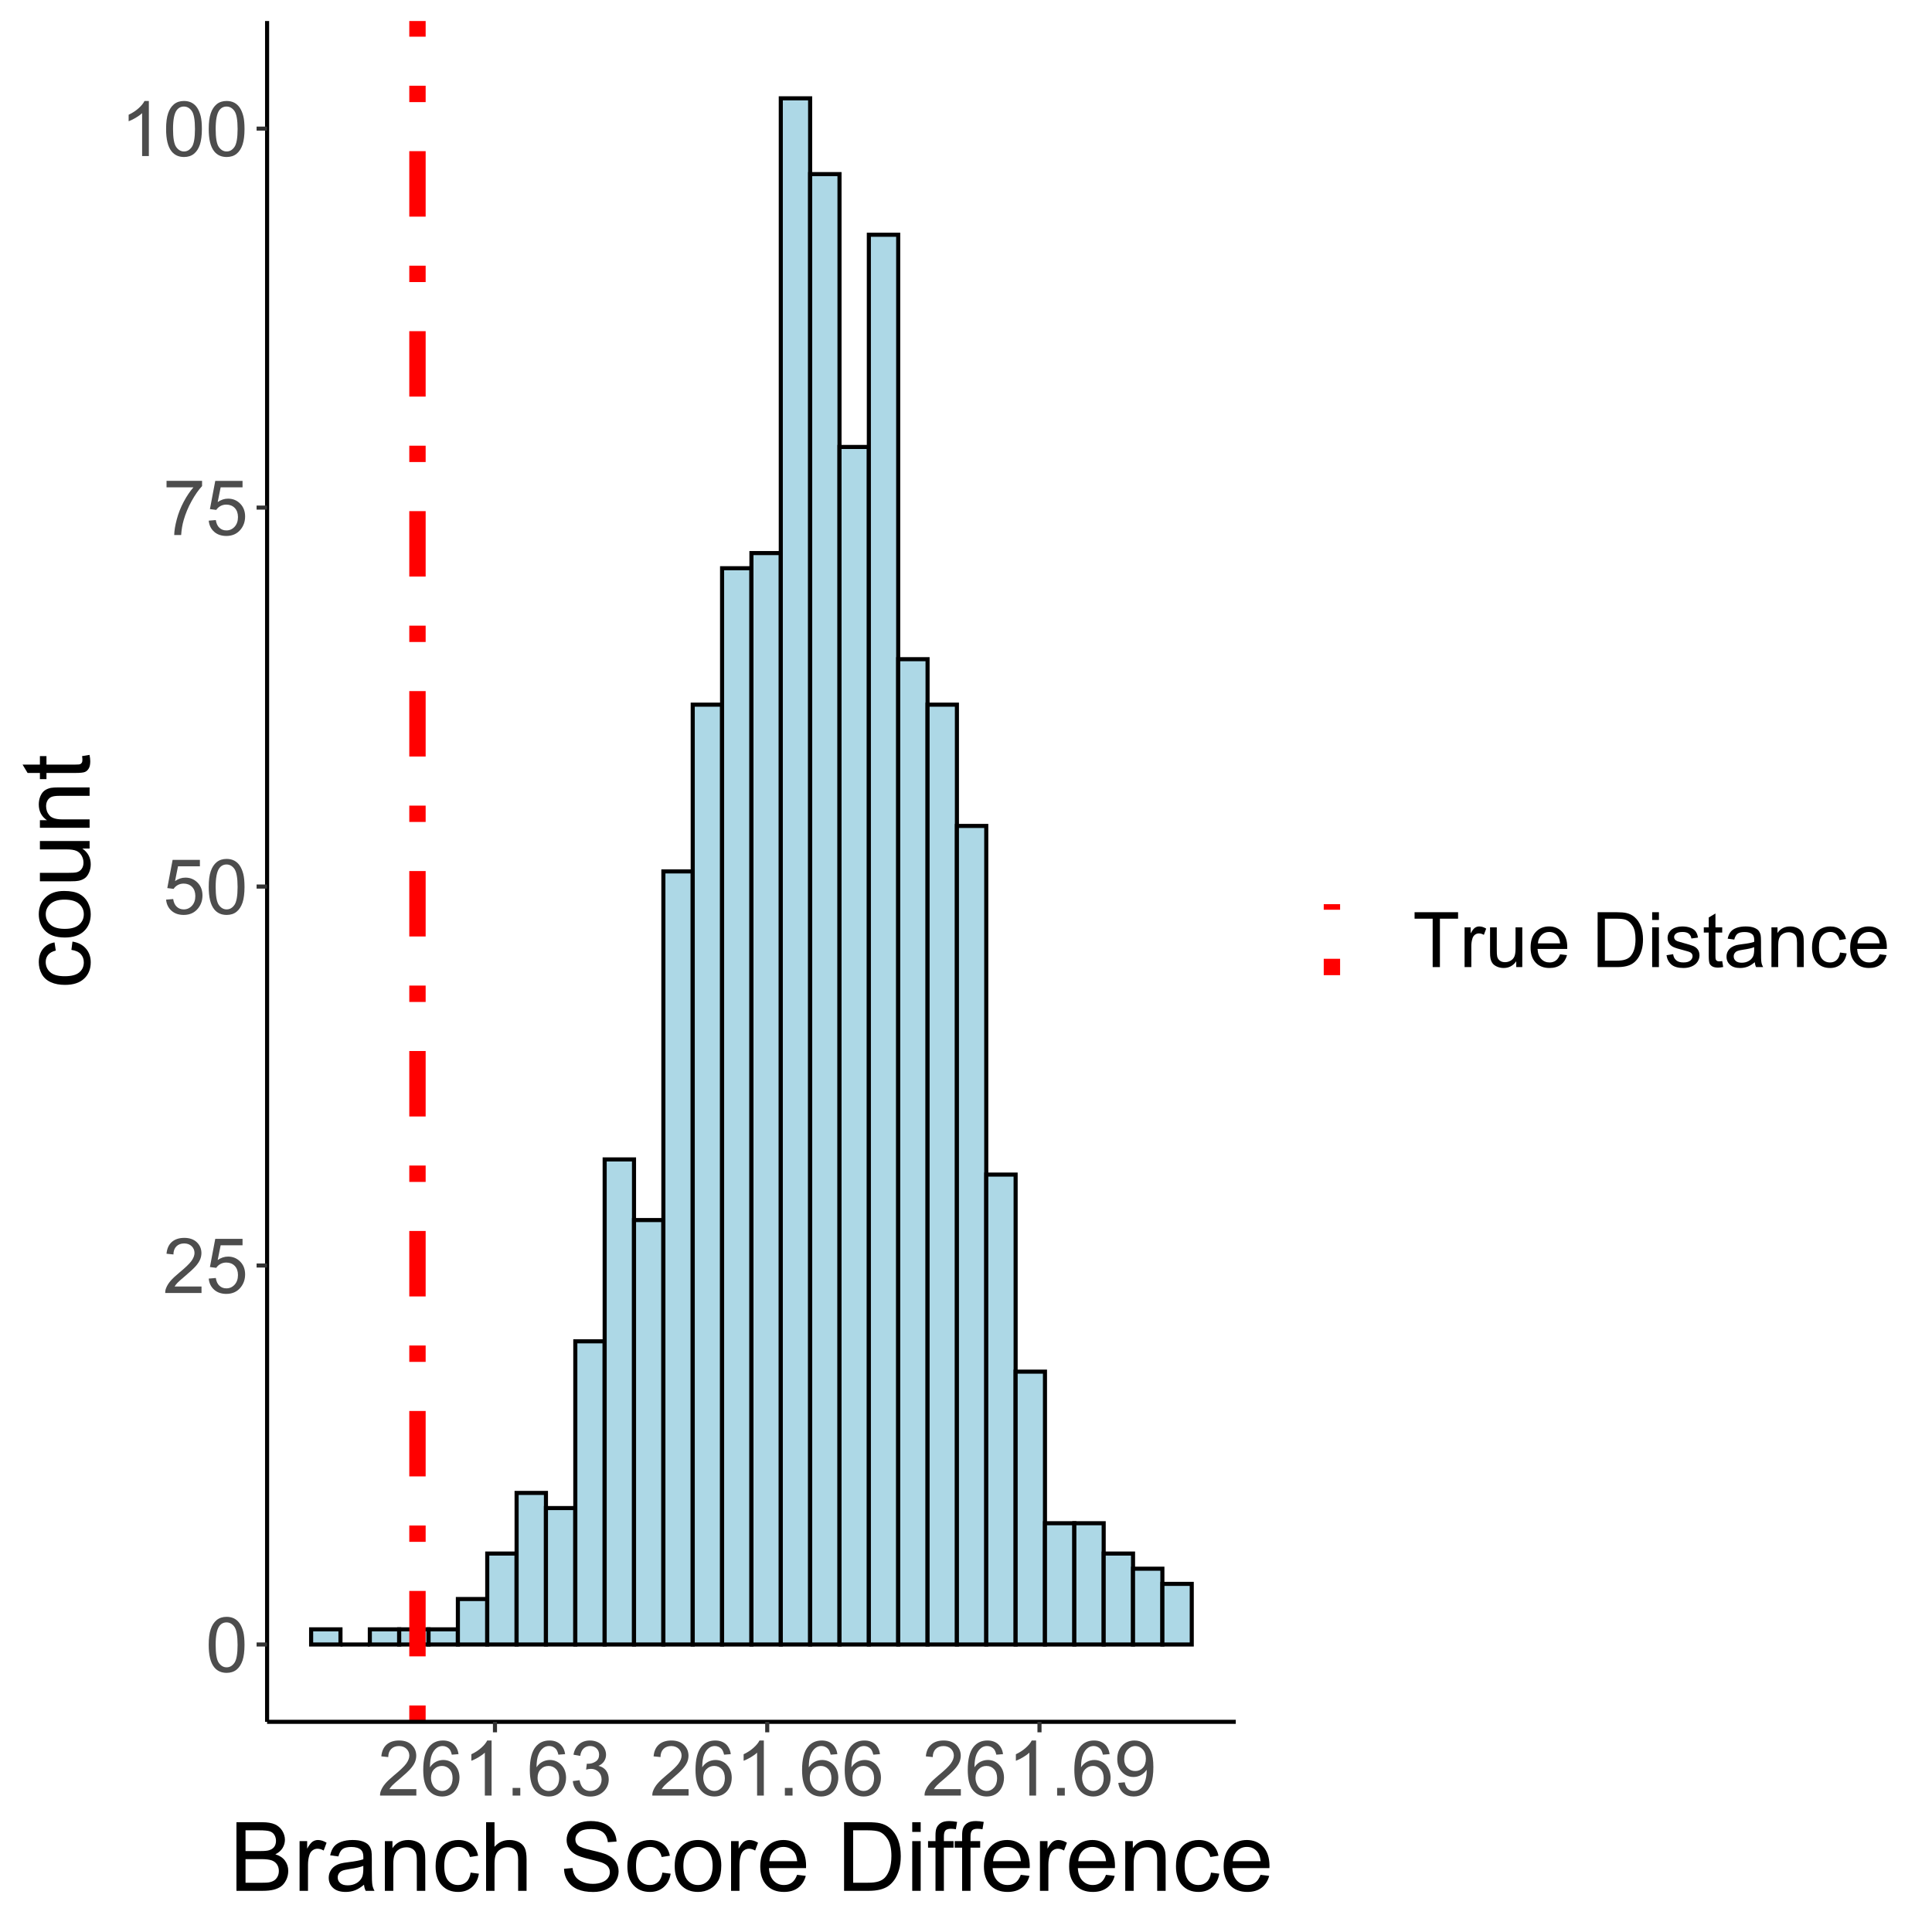 <?xml version="1.0" encoding="UTF-8"?>
<svg xmlns="http://www.w3.org/2000/svg" xmlns:xlink="http://www.w3.org/1999/xlink" width="504pt" height="504pt" viewBox="0 0 504 504" version="1.1">
<defs>
<g>
<symbol overflow="visible" id="glyph0-0">
<path style="stroke:none;" d="M 2.5 0 L 2.5 -12.5 L 12.5 -12.5 L 12.5 0 Z M 2.812 -0.312 L 12.188 -0.312 L 12.188 -12.188 L 2.812 -12.188 Z M 2.812 -0.312 "/>
</symbol>
<symbol overflow="visible" id="glyph0-1">
<path style="stroke:none;" d="M 0.828 -7.062 C 0.824 -8.75 1 -10.113 1.352 -11.148 C 1.699 -12.176 2.219 -12.973 2.906 -13.535 C 3.594 -14.094 4.457 -14.371 5.5 -14.375 C 6.262 -14.371 6.934 -14.219 7.52 -13.91 C 8.098 -13.598 8.578 -13.148 8.957 -12.57 C 9.332 -11.984 9.629 -11.277 9.844 -10.441 C 10.055 -9.605 10.16 -8.477 10.164 -7.062 C 10.16 -5.375 9.988 -4.02 9.648 -2.992 C 9.301 -1.957 8.785 -1.16 8.102 -0.602 C 7.41 -0.039 6.543 0.238 5.5 0.242 C 4.117 0.238 3.031 -0.254 2.246 -1.242 C 1.297 -2.43 0.824 -4.367 0.828 -7.062 Z M 2.637 -7.062 C 2.637 -4.707 2.91 -3.145 3.461 -2.367 C 4.012 -1.59 4.691 -1.199 5.5 -1.203 C 6.305 -1.199 6.984 -1.59 7.535 -2.375 C 8.082 -3.152 8.355 -4.715 8.359 -7.062 C 8.355 -9.414 8.082 -10.98 7.535 -11.758 C 6.984 -12.531 6.297 -12.918 5.477 -12.922 C 4.668 -12.918 4.023 -12.578 3.547 -11.895 C 2.938 -11.02 2.637 -9.406 2.637 -7.062 Z M 2.637 -7.062 "/>
</symbol>
<symbol overflow="visible" id="glyph0-2">
<path style="stroke:none;" d="M 10.07 -1.688 L 10.07 0 L 0.605 0 C 0.59 -0.422 0.66 -0.828 0.812 -1.219 C 1.051 -1.863 1.438 -2.496 1.969 -3.125 C 2.5 -3.746 3.266 -4.469 4.266 -5.293 C 5.82 -6.566 6.871 -7.578 7.422 -8.324 C 7.965 -9.07 8.238 -9.773 8.242 -10.438 C 8.238 -11.133 7.988 -11.723 7.496 -12.203 C 6.996 -12.68 6.348 -12.918 5.547 -12.922 C 4.699 -12.918 4.023 -12.664 3.516 -12.16 C 3.008 -11.648 2.75 -10.945 2.742 -10.047 L 0.938 -10.234 C 1.062 -11.582 1.527 -12.609 2.336 -13.316 C 3.141 -14.02 4.223 -14.371 5.586 -14.375 C 6.957 -14.371 8.047 -13.992 8.848 -13.23 C 9.645 -12.469 10.043 -11.523 10.047 -10.398 C 10.043 -9.824 9.926 -9.262 9.695 -8.711 C 9.457 -8.156 9.066 -7.574 8.527 -6.965 C 7.98 -6.352 7.078 -5.512 5.82 -4.445 C 4.762 -3.559 4.086 -2.957 3.789 -2.641 C 3.488 -2.324 3.242 -2.008 3.047 -1.688 Z M 10.07 -1.688 "/>
</symbol>
<symbol overflow="visible" id="glyph0-3">
<path style="stroke:none;" d="M 0.828 -3.75 L 2.676 -3.906 C 2.812 -3.004 3.129 -2.328 3.629 -1.879 C 4.121 -1.426 4.723 -1.199 5.43 -1.203 C 6.273 -1.199 6.988 -1.52 7.578 -2.16 C 8.16 -2.797 8.453 -3.641 8.457 -4.695 C 8.453 -5.695 8.172 -6.488 7.609 -7.07 C 7.043 -7.645 6.305 -7.934 5.398 -7.938 C 4.828 -7.934 4.32 -7.805 3.867 -7.551 C 3.41 -7.293 3.051 -6.961 2.793 -6.555 L 1.141 -6.766 L 2.531 -14.121 L 9.648 -14.121 L 9.648 -12.441 L 3.938 -12.441 L 3.164 -8.594 C 4.023 -9.191 4.922 -9.492 5.867 -9.492 C 7.113 -9.492 8.168 -9.059 9.031 -8.191 C 9.887 -7.324 10.316 -6.211 10.32 -4.852 C 10.316 -3.555 9.941 -2.434 9.188 -1.492 C 8.27 -0.336 7.016 0.238 5.43 0.242 C 4.125 0.238 3.062 -0.121 2.242 -0.852 C 1.418 -1.578 0.945 -2.547 0.828 -3.75 Z M 0.828 -3.75 "/>
</symbol>
<symbol overflow="visible" id="glyph0-4">
<path style="stroke:none;" d="M 0.945 -12.441 L 0.945 -14.133 L 10.215 -14.133 L 10.215 -12.766 C 9.301 -11.793 8.398 -10.504 7.504 -8.895 C 6.609 -7.285 5.918 -5.633 5.43 -3.938 C 5.074 -2.738 4.852 -1.426 4.758 0 L 2.949 0 C 2.965 -1.125 3.188 -2.484 3.613 -4.082 C 4.035 -5.676 4.641 -7.215 5.434 -8.695 C 6.223 -10.176 7.066 -11.422 7.961 -12.441 Z M 0.945 -12.441 "/>
</symbol>
<symbol overflow="visible" id="glyph0-5">
<path style="stroke:none;" d="M 7.453 0 L 5.695 0 L 5.695 -11.203 C 5.27 -10.797 4.711 -10.391 4.027 -9.988 C 3.34 -9.582 2.727 -9.281 2.18 -9.082 L 2.18 -10.781 C 3.16 -11.242 4.016 -11.801 4.754 -12.461 C 5.488 -13.113 6.012 -13.75 6.32 -14.375 L 7.453 -14.375 Z M 7.453 0 "/>
</symbol>
<symbol overflow="visible" id="glyph0-6">
<path style="stroke:none;" d="M 9.953 -10.812 L 8.203 -10.672 C 8.047 -11.359 7.824 -11.863 7.539 -12.18 C 7.062 -12.676 6.477 -12.926 5.781 -12.93 C 5.219 -12.926 4.727 -12.77 4.305 -12.461 C 3.75 -12.055 3.312 -11.465 2.996 -10.691 C 2.676 -9.914 2.512 -8.812 2.5 -7.383 C 2.918 -8.027 3.434 -8.504 4.051 -8.82 C 4.66 -9.129 5.305 -9.285 5.977 -9.289 C 7.148 -9.285 8.145 -8.855 8.969 -7.992 C 9.789 -7.129 10.199 -6.012 10.203 -4.648 C 10.199 -3.746 10.008 -2.91 9.621 -2.141 C 9.234 -1.367 8.703 -0.777 8.027 -0.371 C 7.348 0.039 6.578 0.238 5.723 0.242 C 4.254 0.238 3.059 -0.297 2.137 -1.371 C 1.211 -2.449 0.75 -4.223 0.75 -6.699 C 0.75 -9.465 1.262 -11.477 2.285 -12.734 C 3.176 -13.824 4.375 -14.371 5.891 -14.375 C 7.012 -14.371 7.934 -14.055 8.656 -13.426 C 9.371 -12.793 9.805 -11.922 9.953 -10.812 Z M 2.773 -4.641 C 2.77 -4.031 2.898 -3.449 3.16 -2.898 C 3.414 -2.344 3.773 -1.922 4.238 -1.637 C 4.695 -1.344 5.184 -1.199 5.695 -1.203 C 6.434 -1.199 7.07 -1.5 7.605 -2.102 C 8.137 -2.699 8.402 -3.512 8.406 -4.539 C 8.402 -5.527 8.141 -6.309 7.617 -6.879 C 7.09 -7.449 6.426 -7.734 5.625 -7.734 C 4.828 -7.734 4.152 -7.449 3.602 -6.879 C 3.047 -6.309 2.77 -5.562 2.773 -4.641 Z M 2.773 -4.641 "/>
</symbol>
<symbol overflow="visible" id="glyph0-7">
<path style="stroke:none;" d="M 1.816 0 L 1.816 -2 L 3.82 -2 L 3.82 0 Z M 1.816 0 "/>
</symbol>
<symbol overflow="visible" id="glyph0-8">
<path style="stroke:none;" d="M 0.84 -3.781 L 2.598 -4.016 C 2.793 -3.016 3.137 -2.297 3.625 -1.859 C 4.109 -1.418 4.699 -1.199 5.398 -1.203 C 6.223 -1.199 6.922 -1.488 7.496 -2.062 C 8.062 -2.633 8.348 -3.34 8.352 -4.188 C 8.348 -4.992 8.086 -5.656 7.559 -6.184 C 7.027 -6.707 6.355 -6.973 5.547 -6.973 C 5.211 -6.973 4.797 -6.906 4.305 -6.777 L 4.5 -8.32 C 4.617 -8.305 4.711 -8.297 4.785 -8.301 C 5.531 -8.297 6.203 -8.492 6.805 -8.887 C 7.398 -9.273 7.699 -9.875 7.703 -10.695 C 7.699 -11.336 7.48 -11.871 7.051 -12.293 C 6.613 -12.715 6.051 -12.926 5.359 -12.93 C 4.676 -12.926 4.105 -12.711 3.652 -12.285 C 3.191 -11.852 2.898 -11.207 2.773 -10.352 L 1.016 -10.664 C 1.227 -11.84 1.715 -12.75 2.48 -13.402 C 3.238 -14.047 4.188 -14.371 5.32 -14.375 C 6.102 -14.371 6.82 -14.203 7.48 -13.871 C 8.137 -13.531 8.641 -13.074 8.988 -12.5 C 9.336 -11.918 9.508 -11.305 9.512 -10.656 C 9.508 -10.035 9.344 -9.473 9.012 -8.965 C 8.68 -8.457 8.188 -8.051 7.539 -7.754 C 8.383 -7.555 9.039 -7.152 9.512 -6.539 C 9.977 -5.922 10.211 -5.148 10.215 -4.227 C 10.211 -2.973 9.758 -1.914 8.848 -1.047 C 7.934 -0.18 6.781 0.25 5.391 0.254 C 4.133 0.25 3.09 -0.121 2.262 -0.867 C 1.43 -1.617 0.953 -2.586 0.84 -3.781 Z M 0.84 -3.781 "/>
</symbol>
<symbol overflow="visible" id="glyph0-9">
<path style="stroke:none;" d="M 1.094 -3.312 L 2.781 -3.469 C 2.926 -2.672 3.199 -2.094 3.605 -1.738 C 4.004 -1.379 4.523 -1.199 5.156 -1.203 C 5.695 -1.199 6.168 -1.324 6.578 -1.574 C 6.98 -1.82 7.312 -2.148 7.578 -2.562 C 7.836 -2.973 8.055 -3.531 8.23 -4.238 C 8.406 -4.938 8.496 -5.656 8.496 -6.387 C 8.496 -6.465 8.492 -6.582 8.484 -6.738 C 8.133 -6.176 7.652 -5.719 7.047 -5.375 C 6.434 -5.023 5.773 -4.852 5.07 -4.852 C 3.879 -4.852 2.875 -5.281 2.059 -6.141 C 1.234 -7 0.824 -8.133 0.828 -9.539 C 0.824 -10.992 1.254 -12.16 2.113 -13.047 C 2.969 -13.93 4.043 -14.371 5.332 -14.375 C 6.262 -14.371 7.109 -14.121 7.883 -13.621 C 8.652 -13.117 9.238 -12.402 9.641 -11.477 C 10.039 -10.547 10.242 -9.207 10.242 -7.453 C 10.242 -5.621 10.043 -4.16 9.648 -3.078 C 9.25 -1.992 8.66 -1.168 7.875 -0.605 C 7.09 -0.039 6.168 0.238 5.117 0.242 C 3.992 0.238 3.078 -0.066 2.371 -0.688 C 1.66 -1.305 1.234 -2.18 1.094 -3.312 Z M 8.289 -9.629 C 8.285 -10.633 8.016 -11.434 7.484 -12.031 C 6.945 -12.621 6.301 -12.918 5.547 -12.922 C 4.762 -12.918 4.082 -12.602 3.504 -11.965 C 2.926 -11.324 2.637 -10.496 2.637 -9.484 C 2.637 -8.57 2.91 -7.828 3.461 -7.262 C 4.012 -6.688 4.691 -6.402 5.5 -6.406 C 6.309 -6.402 6.977 -6.688 7.504 -7.262 C 8.023 -7.828 8.285 -8.617 8.289 -9.629 Z M 8.289 -9.629 "/>
</symbol>
<symbol overflow="visible" id="glyph0-10">
<path style="stroke:none;" d="M 5.188 0 L 5.188 -12.625 L 0.469 -12.625 L 0.469 -14.316 L 11.816 -14.316 L 11.816 -12.625 L 7.078 -12.625 L 7.078 0 Z M 5.188 0 "/>
</symbol>
<symbol overflow="visible" id="glyph0-11">
<path style="stroke:none;" d="M 1.297 0 L 1.297 -10.371 L 2.883 -10.371 L 2.883 -8.797 C 3.281 -9.531 3.652 -10.02 3.996 -10.254 C 4.34 -10.488 4.715 -10.605 5.125 -10.605 C 5.715 -10.605 6.316 -10.414 6.934 -10.039 L 6.328 -8.406 C 5.898 -8.66 5.469 -8.789 5.039 -8.789 C 4.652 -8.789 4.305 -8.672 4.004 -8.441 C 3.695 -8.207 3.48 -7.887 3.352 -7.48 C 3.152 -6.852 3.051 -6.168 3.055 -5.43 L 3.055 0 Z M 1.297 0 "/>
</symbol>
<symbol overflow="visible" id="glyph0-12">
<path style="stroke:none;" d="M 8.117 0 L 8.117 -1.523 C 7.305 -0.352 6.207 0.234 4.824 0.234 C 4.207 0.234 3.637 0.117 3.109 -0.117 C 2.574 -0.352 2.18 -0.645 1.926 -1 C 1.668 -1.352 1.488 -1.785 1.387 -2.305 C 1.312 -2.645 1.277 -3.191 1.281 -3.945 L 1.281 -10.371 L 3.039 -10.371 L 3.039 -4.617 C 3.035 -3.699 3.07 -3.082 3.145 -2.766 C 3.254 -2.301 3.488 -1.938 3.848 -1.676 C 4.203 -1.41 4.645 -1.277 5.176 -1.281 C 5.699 -1.277 6.195 -1.41 6.66 -1.684 C 7.117 -1.949 7.445 -2.316 7.641 -2.785 C 7.832 -3.246 7.926 -3.922 7.93 -4.812 L 7.93 -10.371 L 9.688 -10.371 L 9.688 0 Z M 8.117 0 "/>
</symbol>
<symbol overflow="visible" id="glyph0-13">
<path style="stroke:none;" d="M 8.418 -3.34 L 10.234 -3.117 C 9.945 -2.055 9.414 -1.23 8.641 -0.645 C 7.863 -0.059 6.875 0.234 5.672 0.234 C 4.156 0.234 2.953 -0.23 2.066 -1.168 C 1.176 -2.098 0.73 -3.41 0.734 -5.098 C 0.73 -6.84 1.18 -8.191 2.082 -9.16 C 2.977 -10.121 4.145 -10.605 5.578 -10.605 C 6.961 -10.605 8.09 -10.133 8.973 -9.188 C 9.848 -8.242 10.289 -6.914 10.293 -5.203 C 10.289 -5.098 10.285 -4.941 10.281 -4.734 L 2.547 -4.734 C 2.613 -3.594 2.938 -2.719 3.516 -2.117 C 4.094 -1.508 4.816 -1.207 5.684 -1.211 C 6.324 -1.207 6.871 -1.375 7.332 -1.719 C 7.785 -2.055 8.148 -2.598 8.418 -3.34 Z M 2.648 -6.18 L 8.438 -6.18 C 8.359 -7.051 8.137 -7.707 7.773 -8.145 C 7.211 -8.82 6.484 -9.156 5.594 -9.16 C 4.785 -9.156 4.105 -8.887 3.559 -8.348 C 3.004 -7.805 2.703 -7.082 2.648 -6.18 Z M 2.648 -6.18 "/>
</symbol>
<symbol overflow="visible" id="glyph0-14">
<path style="stroke:none;" d=""/>
</symbol>
<symbol overflow="visible" id="glyph0-15">
<path style="stroke:none;" d="M 1.543 0 L 1.543 -14.316 L 6.477 -14.316 C 7.586 -14.312 8.438 -14.246 9.023 -14.109 C 9.844 -13.922 10.543 -13.578 11.125 -13.086 C 11.879 -12.445 12.441 -11.629 12.816 -10.637 C 13.188 -9.641 13.375 -8.508 13.379 -7.234 C 13.375 -6.145 13.25 -5.18 12.996 -4.344 C 12.742 -3.5 12.414 -2.809 12.02 -2.262 C 11.621 -1.711 11.188 -1.277 10.715 -0.961 C 10.242 -0.645 9.672 -0.402 9.008 -0.242 C 8.336 -0.078 7.57 0 6.711 0 Z M 3.438 -1.688 L 6.492 -1.688 C 7.438 -1.688 8.176 -1.773 8.715 -1.953 C 9.25 -2.125 9.68 -2.375 10 -2.695 C 10.445 -3.141 10.793 -3.742 11.047 -4.504 C 11.297 -5.262 11.426 -6.184 11.426 -7.266 C 11.426 -8.762 11.18 -9.91 10.688 -10.715 C 10.195 -11.516 9.598 -12.055 8.898 -12.336 C 8.387 -12.523 7.57 -12.621 6.445 -12.625 L 3.438 -12.625 Z M 3.438 -1.688 "/>
</symbol>
<symbol overflow="visible" id="glyph0-16">
<path style="stroke:none;" d="M 1.328 -12.297 L 1.328 -14.316 L 3.086 -14.316 L 3.086 -12.297 Z M 1.328 0 L 1.328 -10.371 L 3.086 -10.371 L 3.086 0 Z M 1.328 0 "/>
</symbol>
<symbol overflow="visible" id="glyph0-17">
<path style="stroke:none;" d="M 0.617 -3.094 L 2.352 -3.367 C 2.445 -2.668 2.719 -2.133 3.168 -1.766 C 3.609 -1.391 4.234 -1.207 5.039 -1.211 C 5.844 -1.207 6.441 -1.371 6.836 -1.703 C 7.223 -2.027 7.418 -2.414 7.422 -2.859 C 7.418 -3.258 7.246 -3.57 6.906 -3.797 C 6.66 -3.953 6.062 -4.152 5.109 -4.395 C 3.816 -4.719 2.922 -5 2.426 -5.238 C 1.926 -5.473 1.547 -5.801 1.293 -6.223 C 1.031 -6.645 0.902 -7.109 0.906 -7.617 C 0.902 -8.078 1.008 -8.504 1.223 -8.902 C 1.434 -9.293 1.723 -9.621 2.09 -9.883 C 2.359 -10.082 2.73 -10.254 3.207 -10.395 C 3.676 -10.535 4.184 -10.605 4.727 -10.605 C 5.535 -10.605 6.25 -10.488 6.867 -10.254 C 7.484 -10.02 7.938 -9.699 8.23 -9.301 C 8.523 -8.898 8.727 -8.363 8.836 -7.695 L 7.117 -7.461 C 7.035 -7.992 6.809 -8.41 6.438 -8.711 C 6.062 -9.008 5.535 -9.156 4.852 -9.16 C 4.043 -9.156 3.465 -9.023 3.125 -8.758 C 2.777 -8.488 2.605 -8.176 2.609 -7.82 C 2.605 -7.59 2.676 -7.387 2.82 -7.207 C 2.961 -7.016 3.188 -6.859 3.496 -6.738 C 3.668 -6.672 4.184 -6.52 5.047 -6.289 C 6.289 -5.953 7.16 -5.684 7.652 -5.473 C 8.145 -5.262 8.527 -4.953 8.809 -4.551 C 9.082 -4.145 9.223 -3.645 9.227 -3.047 C 9.223 -2.461 9.051 -1.906 8.715 -1.391 C 8.371 -0.871 7.879 -0.473 7.234 -0.191 C 6.59 0.094 5.859 0.234 5.047 0.234 C 3.695 0.234 2.668 -0.043 1.965 -0.605 C 1.254 -1.16 0.805 -1.992 0.617 -3.094 Z M 0.617 -3.094 "/>
</symbol>
<symbol overflow="visible" id="glyph0-18">
<path style="stroke:none;" d="M 5.156 -1.57 L 5.41 -0.02 C 4.91 0.086 4.469 0.133 4.082 0.137 C 3.441 0.133 2.945 0.035 2.598 -0.164 C 2.242 -0.367 1.996 -0.633 1.855 -0.961 C 1.711 -1.289 1.641 -1.98 1.641 -3.039 L 1.641 -9.004 L 0.352 -9.004 L 0.352 -10.371 L 1.641 -10.371 L 1.641 -12.938 L 3.391 -13.992 L 3.391 -10.371 L 5.156 -10.371 L 5.156 -9.004 L 3.391 -9.004 L 3.391 -2.938 C 3.387 -2.434 3.418 -2.113 3.48 -1.973 C 3.543 -1.828 3.641 -1.715 3.781 -1.629 C 3.918 -1.543 4.121 -1.5 4.383 -1.504 C 4.578 -1.5 4.836 -1.523 5.156 -1.57 Z M 5.156 -1.57 "/>
</symbol>
<symbol overflow="visible" id="glyph0-19">
<path style="stroke:none;" d="M 8.086 -1.281 C 7.434 -0.723 6.805 -0.332 6.207 -0.105 C 5.602 0.121 4.957 0.234 4.266 0.234 C 3.125 0.234 2.25 -0.043 1.641 -0.602 C 1.027 -1.156 0.719 -1.867 0.723 -2.734 C 0.719 -3.238 0.836 -3.703 1.066 -4.125 C 1.297 -4.547 1.598 -4.883 1.977 -5.137 C 2.348 -5.387 2.77 -5.578 3.242 -5.711 C 3.582 -5.801 4.105 -5.891 4.805 -5.977 C 6.223 -6.145 7.266 -6.344 7.938 -6.582 C 7.941 -6.82 7.945 -6.973 7.949 -7.039 C 7.945 -7.754 7.781 -8.262 7.453 -8.555 C 7 -8.949 6.332 -9.145 5.449 -9.148 C 4.621 -9.145 4.008 -9 3.617 -8.715 C 3.219 -8.422 2.93 -7.91 2.742 -7.18 L 1.023 -7.414 C 1.176 -8.145 1.434 -8.738 1.797 -9.195 C 2.152 -9.645 2.672 -9.992 3.352 -10.238 C 4.027 -10.48 4.809 -10.605 5.703 -10.605 C 6.586 -10.605 7.305 -10.5 7.859 -10.293 C 8.41 -10.082 8.82 -9.82 9.082 -9.504 C 9.34 -9.188 9.52 -8.789 9.629 -8.312 C 9.684 -8.008 9.715 -7.465 9.719 -6.688 L 9.719 -4.344 C 9.715 -2.707 9.75 -1.676 9.828 -1.242 C 9.898 -0.809 10.047 -0.395 10.273 0 L 8.438 0 C 8.254 -0.363 8.137 -0.789 8.086 -1.281 Z M 7.938 -5.203 C 7.301 -4.941 6.344 -4.719 5.07 -4.539 C 4.344 -4.434 3.832 -4.316 3.535 -4.188 C 3.23 -4.055 3 -3.863 2.84 -3.617 C 2.676 -3.363 2.594 -3.086 2.598 -2.781 C 2.594 -2.309 2.773 -1.918 3.129 -1.609 C 3.484 -1.293 4.004 -1.137 4.688 -1.141 C 5.363 -1.137 5.965 -1.285 6.492 -1.586 C 7.02 -1.879 7.406 -2.285 7.656 -2.805 C 7.84 -3.199 7.934 -3.785 7.938 -4.562 Z M 7.938 -5.203 "/>
</symbol>
<symbol overflow="visible" id="glyph0-20">
<path style="stroke:none;" d="M 1.32 0 L 1.32 -10.371 L 2.898 -10.371 L 2.898 -8.898 C 3.66 -10.035 4.762 -10.605 6.203 -10.605 C 6.824 -10.605 7.398 -10.492 7.926 -10.266 C 8.445 -10.039 8.836 -9.742 9.102 -9.383 C 9.359 -9.016 9.543 -8.586 9.648 -8.086 C 9.711 -7.758 9.742 -7.188 9.746 -6.375 L 9.746 0 L 7.988 0 L 7.988 -6.309 C 7.984 -7.023 7.918 -7.559 7.781 -7.914 C 7.645 -8.266 7.402 -8.547 7.055 -8.762 C 6.703 -8.973 6.293 -9.082 5.828 -9.082 C 5.078 -9.082 4.434 -8.844 3.891 -8.367 C 3.348 -7.891 3.074 -6.988 3.078 -5.664 L 3.078 0 Z M 1.32 0 "/>
</symbol>
<symbol overflow="visible" id="glyph0-21">
<path style="stroke:none;" d="M 8.086 -3.797 L 9.812 -3.574 C 9.621 -2.383 9.137 -1.449 8.363 -0.777 C 7.582 -0.102 6.629 0.234 5.5 0.234 C 4.074 0.234 2.934 -0.227 2.074 -1.156 C 1.211 -2.078 0.777 -3.41 0.781 -5.148 C 0.777 -6.266 0.965 -7.246 1.336 -8.086 C 1.707 -8.922 2.27 -9.551 3.031 -9.973 C 3.789 -10.395 4.617 -10.605 5.508 -10.605 C 6.633 -10.605 7.551 -10.32 8.27 -9.75 C 8.98 -9.18 9.441 -8.371 9.648 -7.324 L 7.938 -7.062 C 7.773 -7.754 7.484 -8.277 7.074 -8.633 C 6.656 -8.98 6.16 -9.156 5.578 -9.16 C 4.691 -9.156 3.969 -8.84 3.418 -8.207 C 2.859 -7.57 2.582 -6.566 2.586 -5.195 C 2.582 -3.801 2.852 -2.789 3.387 -2.156 C 3.918 -1.523 4.613 -1.207 5.477 -1.211 C 6.168 -1.207 6.746 -1.418 7.207 -1.844 C 7.668 -2.266 7.961 -2.918 8.086 -3.797 Z M 8.086 -3.797 "/>
</symbol>
<symbol overflow="visible" id="glyph1-0">
<path style="stroke:none;" d="M 3.125 0 L 3.125 -15.625 L 15.625 -15.625 L 15.625 0 Z M 3.516 -0.391 L 15.234 -0.391 L 15.234 -15.234 L 3.516 -15.234 Z M 3.516 -0.391 "/>
</symbol>
<symbol overflow="visible" id="glyph1-1">
<path style="stroke:none;" d="M 1.832 0 L 1.832 -17.895 L 8.547 -17.895 C 9.91 -17.895 11.004 -17.711 11.832 -17.352 C 12.656 -16.984 13.305 -16.43 13.773 -15.68 C 14.238 -14.926 14.473 -14.137 14.477 -13.316 C 14.473 -12.551 14.266 -11.832 13.855 -11.156 C 13.438 -10.48 12.812 -9.934 11.977 -9.523 C 13.055 -9.203 13.883 -8.664 14.469 -7.898 C 15.047 -7.133 15.34 -6.227 15.344 -5.188 C 15.34 -4.344 15.164 -3.566 14.812 -2.848 C 14.457 -2.129 14.02 -1.574 13.5 -1.184 C 12.977 -0.793 12.32 -0.496 11.539 -0.297 C 10.75 -0.098 9.789 0 8.656 0 Z M 4.199 -10.375 L 8.07 -10.375 C 9.117 -10.371 9.871 -10.441 10.328 -10.582 C 10.926 -10.762 11.379 -11.059 11.688 -11.473 C 11.988 -11.887 12.141 -12.406 12.145 -13.039 C 12.141 -13.629 12 -14.152 11.719 -14.605 C 11.434 -15.055 11.023 -15.363 10.496 -15.531 C 9.965 -15.699 9.059 -15.785 7.777 -15.785 L 4.199 -15.785 Z M 4.199 -2.113 L 8.656 -2.113 C 9.414 -2.109 9.953 -2.137 10.266 -2.195 C 10.812 -2.293 11.266 -2.457 11.633 -2.684 C 11.996 -2.91 12.297 -3.242 12.535 -3.68 C 12.77 -4.113 12.891 -4.613 12.891 -5.188 C 12.891 -5.852 12.719 -6.434 12.379 -6.926 C 12.035 -7.418 11.562 -7.762 10.957 -7.965 C 10.348 -8.16 9.473 -8.262 8.336 -8.266 L 4.199 -8.266 Z M 4.199 -2.113 "/>
</symbol>
<symbol overflow="visible" id="glyph1-2">
<path style="stroke:none;" d="M 1.625 0 L 1.625 -12.965 L 3.602 -12.965 L 3.602 -11 C 4.105 -11.914 4.57 -12.52 5 -12.816 C 5.422 -13.105 5.895 -13.254 6.41 -13.258 C 7.148 -13.254 7.898 -13.016 8.668 -12.547 L 7.91 -10.512 C 7.371 -10.824 6.832 -10.98 6.297 -10.984 C 5.816 -10.98 5.387 -10.836 5.004 -10.551 C 4.621 -10.262 4.348 -9.863 4.188 -9.352 C 3.941 -8.57 3.82 -7.715 3.82 -6.789 L 3.82 0 Z M 1.625 0 "/>
</symbol>
<symbol overflow="visible" id="glyph1-3">
<path style="stroke:none;" d="M 10.109 -1.598 C 9.289 -0.906 8.508 -0.418 7.758 -0.133 C 7.004 0.152 6.195 0.293 5.336 0.293 C 3.91 0.293 2.816 -0.055 2.051 -0.75 C 1.285 -1.445 0.902 -2.332 0.902 -3.418 C 0.902 -4.051 1.047 -4.633 1.336 -5.156 C 1.625 -5.68 2 -6.102 2.469 -6.422 C 2.934 -6.738 3.465 -6.977 4.055 -7.141 C 4.484 -7.254 5.133 -7.363 6.008 -7.469 C 7.777 -7.68 9.086 -7.934 9.926 -8.227 C 9.934 -8.527 9.938 -8.719 9.938 -8.801 C 9.938 -9.695 9.727 -10.324 9.312 -10.695 C 8.75 -11.188 7.918 -11.438 6.812 -11.438 C 5.777 -11.438 5.016 -11.254 4.523 -10.895 C 4.031 -10.527 3.664 -9.887 3.43 -8.973 L 1.281 -9.266 C 1.473 -10.18 1.793 -10.922 2.246 -11.492 C 2.691 -12.055 3.34 -12.492 4.188 -12.797 C 5.031 -13.102 6.012 -13.254 7.129 -13.258 C 8.234 -13.254 9.133 -13.125 9.824 -12.867 C 10.516 -12.605 11.023 -12.277 11.352 -11.883 C 11.672 -11.488 11.902 -10.988 12.035 -10.387 C 12.105 -10.012 12.141 -9.336 12.145 -8.363 L 12.145 -5.434 C 12.141 -3.387 12.188 -2.094 12.285 -1.555 C 12.375 -1.012 12.562 -0.496 12.844 0 L 10.547 0 C 10.316 -0.453 10.168 -0.984 10.109 -1.598 Z M 9.926 -6.508 C 9.125 -6.18 7.926 -5.902 6.336 -5.676 C 5.43 -5.543 4.793 -5.395 4.418 -5.234 C 4.043 -5.07 3.754 -4.836 3.551 -4.523 C 3.348 -4.211 3.246 -3.863 3.246 -3.48 C 3.246 -2.895 3.465 -2.406 3.91 -2.016 C 4.352 -1.625 5.004 -1.43 5.859 -1.43 C 6.703 -1.43 7.453 -1.613 8.117 -1.984 C 8.773 -2.352 9.258 -2.859 9.57 -3.504 C 9.805 -4 9.926 -4.73 9.926 -5.699 Z M 9.926 -6.508 "/>
</symbol>
<symbol overflow="visible" id="glyph1-4">
<path style="stroke:none;" d="M 1.648 0 L 1.648 -12.965 L 3.625 -12.965 L 3.625 -11.121 C 4.574 -12.543 5.949 -13.254 7.75 -13.258 C 8.527 -13.254 9.246 -13.113 9.906 -12.836 C 10.559 -12.551 11.051 -12.184 11.379 -11.73 C 11.703 -11.273 11.93 -10.73 12.062 -10.109 C 12.141 -9.695 12.18 -8.984 12.184 -7.973 L 12.184 0 L 9.984 0 L 9.984 -7.887 C 9.984 -8.777 9.898 -9.445 9.727 -9.891 C 9.555 -10.336 9.25 -10.688 8.82 -10.953 C 8.383 -11.215 7.875 -11.348 7.289 -11.352 C 6.352 -11.348 5.543 -11.051 4.863 -10.461 C 4.184 -9.863 3.844 -8.738 3.844 -7.078 L 3.844 0 Z M 1.648 0 "/>
</symbol>
<symbol overflow="visible" id="glyph1-5">
<path style="stroke:none;" d="M 10.109 -4.75 L 12.27 -4.469 C 12.031 -2.977 11.426 -1.809 10.453 -0.969 C 9.48 -0.125 8.285 0.293 6.871 0.293 C 5.094 0.293 3.668 -0.285 2.594 -1.445 C 1.512 -2.605 0.973 -4.27 0.977 -6.434 C 0.973 -7.832 1.203 -9.055 1.672 -10.105 C 2.133 -11.156 2.84 -11.945 3.789 -12.469 C 4.734 -12.992 5.766 -13.254 6.883 -13.258 C 8.289 -13.254 9.441 -12.898 10.34 -12.188 C 11.234 -11.477 11.809 -10.465 12.062 -9.156 L 9.926 -8.824 C 9.719 -9.695 9.355 -10.348 8.844 -10.789 C 8.324 -11.227 7.699 -11.449 6.969 -11.449 C 5.859 -11.449 4.961 -11.051 4.27 -10.258 C 3.578 -9.465 3.234 -8.211 3.234 -6.492 C 3.234 -4.75 3.566 -3.484 4.234 -2.699 C 4.902 -1.906 5.773 -1.512 6.848 -1.516 C 7.707 -1.512 8.426 -1.777 9.008 -2.309 C 9.582 -2.836 9.949 -3.648 10.109 -4.75 Z M 10.109 -4.75 "/>
</symbol>
<symbol overflow="visible" id="glyph1-6">
<path style="stroke:none;" d="M 1.648 0 L 1.648 -17.895 L 3.844 -17.895 L 3.844 -11.477 C 4.867 -12.66 6.16 -13.254 7.727 -13.258 C 8.684 -13.254 9.52 -13.062 10.23 -12.688 C 10.938 -12.305 11.441 -11.785 11.75 -11.121 C 12.051 -10.453 12.203 -9.484 12.207 -8.215 L 12.207 0 L 10.008 0 L 10.008 -8.215 C 10.008 -9.312 9.77 -10.109 9.293 -10.613 C 8.816 -11.109 8.141 -11.359 7.273 -11.363 C 6.617 -11.359 6.008 -11.191 5.438 -10.855 C 4.863 -10.516 4.453 -10.059 4.211 -9.484 C 3.965 -8.902 3.844 -8.105 3.844 -7.094 L 3.844 0 Z M 1.648 0 "/>
</symbol>
<symbol overflow="visible" id="glyph1-7">
<path style="stroke:none;" d=""/>
</symbol>
<symbol overflow="visible" id="glyph1-8">
<path style="stroke:none;" d="M 1.125 -5.75 L 3.355 -5.945 C 3.461 -5.047 3.707 -4.312 4.094 -3.742 C 4.48 -3.168 5.082 -2.703 5.895 -2.352 C 6.707 -1.992 7.621 -1.816 8.641 -1.82 C 9.543 -1.816 10.34 -1.949 11.035 -2.223 C 11.723 -2.488 12.238 -2.855 12.578 -3.324 C 12.914 -3.789 13.082 -4.301 13.086 -4.859 C 13.082 -5.414 12.922 -5.906 12.598 -6.328 C 12.27 -6.746 11.73 -7.098 10.984 -7.387 C 10.504 -7.57 9.441 -7.859 7.801 -8.258 C 6.152 -8.648 5 -9.023 4.344 -9.375 C 3.484 -9.82 2.848 -10.375 2.434 -11.039 C 2.012 -11.703 1.805 -12.445 1.805 -13.27 C 1.805 -14.172 2.059 -15.016 2.574 -15.801 C 3.082 -16.586 3.832 -17.184 4.82 -17.59 C 5.801 -17.996 6.895 -18.199 8.105 -18.199 C 9.426 -18.199 10.598 -17.984 11.613 -17.559 C 12.625 -17.129 13.402 -16.5 13.949 -15.672 C 14.492 -14.84 14.785 -13.902 14.832 -12.855 L 12.562 -12.684 C 12.438 -13.812 12.023 -14.668 11.32 -15.246 C 10.617 -15.824 9.578 -16.113 8.203 -16.113 C 6.77 -16.113 5.723 -15.848 5.07 -15.324 C 4.414 -14.797 4.09 -14.168 4.09 -13.43 C 4.09 -12.785 4.32 -12.254 4.785 -11.84 C 5.238 -11.422 6.43 -10.996 8.355 -10.566 C 10.277 -10.129 11.598 -9.75 12.316 -9.422 C 13.355 -8.941 14.121 -8.332 14.621 -7.598 C 15.113 -6.859 15.363 -6.012 15.367 -5.055 C 15.363 -4.098 15.09 -3.199 14.551 -2.359 C 14.004 -1.516 13.223 -0.859 12.199 -0.395 C 11.176 0.074 10.027 0.305 8.754 0.305 C 7.133 0.305 5.773 0.07 4.68 -0.402 C 3.582 -0.871 2.723 -1.582 2.105 -2.531 C 1.48 -3.477 1.156 -4.547 1.125 -5.75 Z M 1.125 -5.75 "/>
</symbol>
<symbol overflow="visible" id="glyph1-9">
<path style="stroke:none;" d="M 0.828 -6.48 C 0.824 -8.879 1.492 -10.656 2.832 -11.816 C 3.941 -12.773 5.301 -13.254 6.91 -13.258 C 8.688 -13.254 10.145 -12.668 11.277 -11.504 C 12.406 -10.332 12.973 -8.719 12.977 -6.664 C 12.973 -4.992 12.723 -3.68 12.227 -2.727 C 11.723 -1.766 10.992 -1.023 10.039 -0.5 C 9.078 0.031 8.035 0.293 6.91 0.293 C 5.09 0.293 3.625 -0.289 2.508 -1.453 C 1.387 -2.617 0.824 -4.293 0.828 -6.48 Z M 3.09 -6.48 C 3.086 -4.82 3.449 -3.578 4.176 -2.754 C 4.898 -1.926 5.809 -1.512 6.91 -1.516 C 7.996 -1.512 8.906 -1.926 9.633 -2.758 C 10.355 -3.586 10.715 -4.852 10.719 -6.555 C 10.715 -8.156 10.352 -9.371 9.625 -10.199 C 8.895 -11.023 7.988 -11.438 6.91 -11.438 C 5.809 -11.438 4.898 -11.023 4.176 -10.203 C 3.449 -9.379 3.086 -8.141 3.09 -6.48 Z M 3.09 -6.48 "/>
</symbol>
<symbol overflow="visible" id="glyph1-10">
<path style="stroke:none;" d="M 10.523 -4.176 L 12.793 -3.895 C 12.434 -2.566 11.773 -1.535 10.805 -0.805 C 9.836 -0.07 8.598 0.293 7.094 0.293 C 5.195 0.293 3.691 -0.289 2.582 -1.457 C 1.469 -2.625 0.914 -4.262 0.914 -6.371 C 0.914 -8.551 1.473 -10.246 2.598 -11.449 C 3.719 -12.652 5.176 -13.254 6.969 -13.258 C 8.699 -13.254 10.117 -12.664 11.219 -11.488 C 12.316 -10.305 12.867 -8.645 12.867 -6.508 C 12.867 -6.375 12.863 -6.18 12.855 -5.922 L 3.188 -5.922 C 3.266 -4.496 3.668 -3.406 4.395 -2.648 C 5.117 -1.891 6.02 -1.512 7.105 -1.516 C 7.906 -1.512 8.594 -1.723 9.168 -2.148 C 9.734 -2.566 10.188 -3.242 10.523 -4.176 Z M 3.309 -7.727 L 10.547 -7.727 C 10.445 -8.816 10.168 -9.633 9.719 -10.18 C 9.016 -11.023 8.109 -11.449 6.996 -11.449 C 5.984 -11.449 5.133 -11.109 4.449 -10.434 C 3.758 -9.758 3.379 -8.855 3.309 -7.727 Z M 3.309 -7.727 "/>
</symbol>
<symbol overflow="visible" id="glyph1-11">
<path style="stroke:none;" d="M 1.93 0 L 1.93 -17.895 L 8.094 -17.895 C 9.48 -17.895 10.543 -17.809 11.281 -17.641 C 12.301 -17.402 13.176 -16.977 13.902 -16.359 C 14.844 -15.559 15.551 -14.535 16.02 -13.297 C 16.488 -12.055 16.723 -10.641 16.723 -9.047 C 16.723 -7.688 16.562 -6.48 16.246 -5.434 C 15.93 -4.379 15.523 -3.512 15.027 -2.824 C 14.527 -2.137 13.984 -1.594 13.395 -1.199 C 12.805 -0.805 12.09 -0.508 11.258 -0.305 C 10.422 -0.102 9.465 0 8.387 0 Z M 4.297 -2.113 L 8.117 -2.113 C 9.293 -2.109 10.219 -2.219 10.895 -2.441 C 11.562 -2.656 12.098 -2.965 12.5 -3.367 C 13.059 -3.926 13.496 -4.68 13.812 -5.633 C 14.121 -6.578 14.277 -7.73 14.281 -9.082 C 14.277 -10.953 13.973 -12.391 13.359 -13.398 C 12.742 -14.402 11.996 -15.074 11.121 -15.418 C 10.484 -15.66 9.461 -15.785 8.055 -15.785 L 4.297 -15.785 Z M 4.297 -2.113 "/>
</symbol>
<symbol overflow="visible" id="glyph1-12">
<path style="stroke:none;" d="M 1.66 -15.367 L 1.66 -17.895 L 3.859 -17.895 L 3.859 -15.367 Z M 1.66 0 L 1.66 -12.965 L 3.859 -12.965 L 3.859 0 Z M 1.66 0 "/>
</symbol>
<symbol overflow="visible" id="glyph1-13">
<path style="stroke:none;" d="M 2.172 0 L 2.172 -11.254 L 0.23 -11.254 L 0.23 -12.965 L 2.172 -12.965 L 2.172 -14.344 C 2.168 -15.211 2.246 -15.855 2.406 -16.285 C 2.613 -16.852 2.984 -17.312 3.52 -17.668 C 4.051 -18.02 4.797 -18.199 5.762 -18.199 C 6.375 -18.199 7.059 -18.125 7.812 -17.98 L 7.484 -16.062 C 7.023 -16.141 6.594 -16.184 6.188 -16.188 C 5.52 -16.184 5.047 -16.039 4.773 -15.758 C 4.496 -15.469 4.359 -14.938 4.359 -14.16 L 4.359 -12.965 L 6.883 -12.965 L 6.883 -11.254 L 4.359 -11.254 L 4.359 0 Z M 2.172 0 "/>
</symbol>
<symbol overflow="visible" id="glyph2-0">
<path style="stroke:none;" d="M 0 -3.125 L -15.625 -3.125 L -15.625 -15.625 L 0 -15.625 Z M -0.391 -3.516 L -0.391 -15.234 L -15.234 -15.234 L -15.234 -3.516 Z M -0.391 -3.516 "/>
</symbol>
<symbol overflow="visible" id="glyph2-1">
<path style="stroke:none;" d="M -4.75 -10.109 L -4.469 -12.27 C -2.977 -12.031 -1.809 -11.426 -0.969 -10.453 C -0.125 -9.48 0.293 -8.285 0.293 -6.871 C 0.293 -5.094 -0.285 -3.668 -1.445 -2.594 C -2.605 -1.512 -4.27 -0.973 -6.434 -0.977 C -7.832 -0.973 -9.055 -1.203 -10.105 -1.672 C -11.156 -2.133 -11.945 -2.84 -12.469 -3.789 C -12.992 -4.734 -13.254 -5.766 -13.258 -6.887 C -13.254 -8.289 -12.898 -9.441 -12.188 -10.34 C -11.477 -11.234 -10.465 -11.809 -9.156 -12.062 L -8.824 -9.926 C -9.695 -9.719 -10.348 -9.355 -10.789 -8.844 C -11.227 -8.324 -11.449 -7.699 -11.449 -6.969 C -11.449 -5.859 -11.051 -4.961 -10.258 -4.27 C -9.465 -3.578 -8.211 -3.234 -6.492 -3.234 C -4.75 -3.234 -3.484 -3.566 -2.695 -4.234 C -1.906 -4.902 -1.512 -5.773 -1.512 -6.848 C -1.512 -7.707 -1.773 -8.426 -2.305 -9.008 C -2.832 -9.582 -3.648 -9.949 -4.75 -10.109 Z M -4.75 -10.109 "/>
</symbol>
<symbol overflow="visible" id="glyph2-2">
<path style="stroke:none;" d="M -6.48 -0.832 C -8.879 -0.832 -10.656 -1.496 -11.816 -2.832 C -12.773 -3.941 -13.254 -5.301 -13.258 -6.91 C -13.254 -8.688 -12.668 -10.145 -11.504 -11.277 C -10.332 -12.406 -8.719 -12.973 -6.664 -12.977 C -4.992 -12.973 -3.68 -12.723 -2.727 -12.227 C -1.766 -11.723 -1.023 -10.992 -0.5 -10.039 C 0.031 -9.078 0.293 -8.035 0.293 -6.91 C 0.293 -5.09 -0.289 -3.625 -1.453 -2.508 C -2.617 -1.391 -4.293 -0.832 -6.48 -0.832 Z M -6.48 -3.09 C -4.82 -3.086 -3.574 -3.449 -2.75 -4.176 C -1.922 -4.898 -1.512 -5.809 -1.512 -6.91 C -1.512 -7.996 -1.926 -8.906 -2.758 -9.633 C -3.586 -10.355 -4.852 -10.715 -6.555 -10.719 C -8.156 -10.715 -9.371 -10.352 -10.199 -9.625 C -11.023 -8.895 -11.438 -7.988 -11.438 -6.91 C -11.438 -5.809 -11.023 -4.898 -10.203 -4.176 C -9.379 -3.449 -8.141 -3.086 -6.48 -3.09 Z M -6.48 -3.09 "/>
</symbol>
<symbol overflow="visible" id="glyph2-3">
<path style="stroke:none;" d="M 0 -10.145 L -1.902 -10.145 C -0.438 -9.129 0.293 -7.758 0.293 -6.031 C 0.293 -5.262 0.148 -4.547 -0.145 -3.887 C -0.438 -3.223 -0.805 -2.73 -1.25 -2.41 C -1.691 -2.086 -2.238 -1.863 -2.883 -1.734 C -3.312 -1.641 -3.992 -1.594 -4.93 -1.598 L -12.965 -1.598 L -12.965 -3.797 L -5.773 -3.797 C -4.625 -3.797 -3.852 -3.84 -3.453 -3.93 C -2.871 -4.066 -2.418 -4.359 -2.09 -4.809 C -1.758 -5.254 -1.594 -5.809 -1.598 -6.469 C -1.594 -7.125 -1.762 -7.742 -2.105 -8.324 C -2.441 -8.898 -2.902 -9.309 -3.484 -9.551 C -4.066 -9.793 -4.91 -9.914 -6.02 -9.914 L -12.965 -9.914 L -12.965 -12.109 L 0 -12.109 Z M 0 -10.145 "/>
</symbol>
<symbol overflow="visible" id="glyph2-4">
<path style="stroke:none;" d="M 0 -1.648 L -12.965 -1.648 L -12.965 -3.625 L -11.121 -3.625 C -12.543 -4.574 -13.254 -5.949 -13.258 -7.75 C -13.254 -8.527 -13.113 -9.246 -12.836 -9.906 C -12.551 -10.559 -12.184 -11.051 -11.73 -11.379 C -11.273 -11.703 -10.73 -11.93 -10.109 -12.062 C -9.695 -12.141 -8.984 -12.18 -7.973 -12.184 L 0 -12.184 L 0 -9.984 L -7.887 -9.984 C -8.777 -9.984 -9.445 -9.898 -9.891 -9.727 C -10.336 -9.555 -10.688 -9.25 -10.953 -8.82 C -11.215 -8.383 -11.348 -7.875 -11.352 -7.289 C -11.348 -6.352 -11.051 -5.543 -10.461 -4.863 C -9.863 -4.184 -8.738 -3.844 -7.078 -3.844 L 0 -3.844 Z M 0 -1.648 "/>
</symbol>
<symbol overflow="visible" id="glyph2-5">
<path style="stroke:none;" d="M -1.965 -6.445 L -0.023 -6.762 C 0.105 -6.145 0.168 -5.59 0.172 -5.102 C 0.168 -4.301 0.047 -3.684 -0.207 -3.246 C -0.457 -2.805 -0.789 -2.492 -1.203 -2.316 C -1.609 -2.137 -2.477 -2.051 -3.797 -2.051 L -11.254 -2.051 L -11.254 -0.441 L -12.965 -0.441 L -12.965 -2.051 L -16.176 -2.051 L -17.492 -4.234 L -12.965 -4.234 L -12.965 -6.445 L -11.254 -6.445 L -11.254 -4.234 L -3.676 -4.234 C -3.043 -4.23 -2.641 -4.27 -2.465 -4.352 C -2.281 -4.426 -2.137 -4.551 -2.035 -4.73 C -1.926 -4.902 -1.875 -5.152 -1.879 -5.48 C -1.875 -5.723 -1.902 -6.047 -1.965 -6.445 Z M -1.965 -6.445 "/>
</symbol>
</g>
<clipPath id="clip1">
  <path d="M 69.676 5.48 L 322.375 5.48 L 322.375 449.168 L 69.676 449.168 Z M 69.676 5.48 "/>
</clipPath>
<clipPath id="clip2">
  <path d="M 106 5.48 L 112 5.48 L 112 449.168 L 106 449.168 Z M 106 5.48 "/>
</clipPath>
</defs>
<g id="surface51">
<rect x="0" y="0" width="504" height="504" style="fill:rgb(100%,100%,100%);fill-opacity:1;stroke:none;"/>
<rect x="0" y="0" width="504" height="504" style="fill:rgb(100%,100%,100%);fill-opacity:1;stroke:none;"/>
<path style="fill:none;stroke-width:1.067;stroke-linecap:round;stroke-linejoin:round;stroke:rgb(100%,100%,100%);stroke-opacity:1;stroke-miterlimit:10;" d="M 0 504 L 504 504 L 504 0 L 0 0 Z M 0 504 "/>
<g clip-path="url(#clip1)" clip-rule="nonzero">
<path style=" stroke:none;fill-rule:nonzero;fill:rgb(100%,100%,100%);fill-opacity:1;" d="M 69.676 449.168 L 322.375 449.168 L 322.375 5.48 L 69.676 5.48 Z M 69.676 449.168 "/>
</g>
<path style="fill-rule:nonzero;fill:rgb(67.843%,84.706%,90.196%);fill-opacity:1;stroke-width:1.067;stroke-linecap:square;stroke-linejoin:miter;stroke:rgb(0%,0%,0%);stroke-opacity:1;stroke-miterlimit:10;" d="M 81.164 429 L 88.82 429 L 88.82 425.047 L 81.164 425.047 Z M 81.164 429 "/>
<path style="fill:none;stroke-width:1.067;stroke-linecap:square;stroke-linejoin:miter;stroke:rgb(0%,0%,0%);stroke-opacity:1;stroke-miterlimit:10;" d="M 88.82 429 L 96.477 429 Z M 88.82 429 "/>
<path style="fill-rule:nonzero;fill:rgb(67.843%,84.706%,90.196%);fill-opacity:1;stroke-width:1.067;stroke-linecap:square;stroke-linejoin:miter;stroke:rgb(0%,0%,0%);stroke-opacity:1;stroke-miterlimit:10;" d="M 96.477 429 L 104.133 429 L 104.133 425.047 L 96.477 425.047 Z M 96.477 429 "/>
<path style="fill-rule:nonzero;fill:rgb(67.843%,84.706%,90.196%);fill-opacity:1;stroke-width:1.067;stroke-linecap:square;stroke-linejoin:miter;stroke:rgb(0%,0%,0%);stroke-opacity:1;stroke-miterlimit:10;" d="M 104.137 429 L 111.793 429 L 111.793 425.047 L 104.137 425.047 Z M 104.137 429 "/>
<path style="fill-rule:nonzero;fill:rgb(67.843%,84.706%,90.196%);fill-opacity:1;stroke-width:1.067;stroke-linecap:square;stroke-linejoin:miter;stroke:rgb(0%,0%,0%);stroke-opacity:1;stroke-miterlimit:10;" d="M 111.793 429 L 119.449 429 L 119.449 425.047 L 111.793 425.047 Z M 111.793 429 "/>
<path style="fill-rule:nonzero;fill:rgb(67.843%,84.706%,90.196%);fill-opacity:1;stroke-width:1.067;stroke-linecap:square;stroke-linejoin:miter;stroke:rgb(0%,0%,0%);stroke-opacity:1;stroke-miterlimit:10;" d="M 119.449 429 L 127.105 429 L 127.105 417.137 L 119.449 417.137 Z M 119.449 429 "/>
<path style="fill-rule:nonzero;fill:rgb(67.843%,84.706%,90.196%);fill-opacity:1;stroke-width:1.067;stroke-linecap:square;stroke-linejoin:miter;stroke:rgb(0%,0%,0%);stroke-opacity:1;stroke-miterlimit:10;" d="M 127.109 429 L 134.766 429 L 134.766 405.273 L 127.109 405.273 Z M 127.109 429 "/>
<path style="fill-rule:nonzero;fill:rgb(67.843%,84.706%,90.196%);fill-opacity:1;stroke-width:1.067;stroke-linecap:square;stroke-linejoin:miter;stroke:rgb(0%,0%,0%);stroke-opacity:1;stroke-miterlimit:10;" d="M 134.766 429 L 142.422 429 L 142.422 389.457 L 134.766 389.457 Z M 134.766 429 "/>
<path style="fill-rule:nonzero;fill:rgb(67.843%,84.706%,90.196%);fill-opacity:1;stroke-width:1.067;stroke-linecap:square;stroke-linejoin:miter;stroke:rgb(0%,0%,0%);stroke-opacity:1;stroke-miterlimit:10;" d="M 142.422 429 L 150.078 429 L 150.078 393.41 L 142.422 393.41 Z M 142.422 429 "/>
<path style="fill-rule:nonzero;fill:rgb(67.843%,84.706%,90.196%);fill-opacity:1;stroke-width:1.067;stroke-linecap:square;stroke-linejoin:miter;stroke:rgb(0%,0%,0%);stroke-opacity:1;stroke-miterlimit:10;" d="M 150.082 429 L 157.738 429 L 157.738 349.91 L 150.082 349.91 Z M 150.082 429 "/>
<path style="fill-rule:nonzero;fill:rgb(67.843%,84.706%,90.196%);fill-opacity:1;stroke-width:1.067;stroke-linecap:square;stroke-linejoin:miter;stroke:rgb(0%,0%,0%);stroke-opacity:1;stroke-miterlimit:10;" d="M 157.738 429 L 165.395 429 L 165.395 302.457 L 157.738 302.457 Z M 157.738 429 "/>
<path style="fill-rule:nonzero;fill:rgb(67.843%,84.706%,90.196%);fill-opacity:1;stroke-width:1.067;stroke-linecap:square;stroke-linejoin:miter;stroke:rgb(0%,0%,0%);stroke-opacity:1;stroke-miterlimit:10;" d="M 165.398 429 L 173.055 429 L 173.055 318.277 L 165.398 318.277 Z M 165.398 429 "/>
<path style="fill-rule:nonzero;fill:rgb(67.843%,84.706%,90.196%);fill-opacity:1;stroke-width:1.067;stroke-linecap:square;stroke-linejoin:miter;stroke:rgb(0%,0%,0%);stroke-opacity:1;stroke-miterlimit:10;" d="M 173.055 429 L 180.711 429 L 180.711 227.324 L 173.055 227.324 Z M 173.055 429 "/>
<path style="fill-rule:nonzero;fill:rgb(67.843%,84.706%,90.196%);fill-opacity:1;stroke-width:1.067;stroke-linecap:square;stroke-linejoin:miter;stroke:rgb(0%,0%,0%);stroke-opacity:1;stroke-miterlimit:10;" d="M 180.711 429 L 188.367 429 L 188.367 183.824 L 180.711 183.824 Z M 180.711 429 "/>
<path style="fill-rule:nonzero;fill:rgb(67.843%,84.706%,90.196%);fill-opacity:1;stroke-width:1.067;stroke-linecap:square;stroke-linejoin:miter;stroke:rgb(0%,0%,0%);stroke-opacity:1;stroke-miterlimit:10;" d="M 188.371 429 L 196.027 429 L 196.027 148.234 L 188.371 148.234 Z M 188.371 429 "/>
<path style="fill-rule:nonzero;fill:rgb(67.843%,84.706%,90.196%);fill-opacity:1;stroke-width:1.067;stroke-linecap:square;stroke-linejoin:miter;stroke:rgb(0%,0%,0%);stroke-opacity:1;stroke-miterlimit:10;" d="M 196.027 429 L 203.684 429 L 203.684 144.281 L 196.027 144.281 Z M 196.027 429 "/>
<path style="fill-rule:nonzero;fill:rgb(67.843%,84.706%,90.196%);fill-opacity:1;stroke-width:1.067;stroke-linecap:square;stroke-linejoin:miter;stroke:rgb(0%,0%,0%);stroke-opacity:1;stroke-miterlimit:10;" d="M 203.684 429 L 211.34 429 L 211.34 25.648 L 203.684 25.648 Z M 203.684 429 "/>
<path style="fill-rule:nonzero;fill:rgb(67.843%,84.706%,90.196%);fill-opacity:1;stroke-width:1.067;stroke-linecap:square;stroke-linejoin:miter;stroke:rgb(0%,0%,0%);stroke-opacity:1;stroke-miterlimit:10;" d="M 211.344 429 L 219 429 L 219 45.418 L 211.344 45.418 Z M 211.344 429 "/>
<path style="fill-rule:nonzero;fill:rgb(67.843%,84.706%,90.196%);fill-opacity:1;stroke-width:1.067;stroke-linecap:square;stroke-linejoin:miter;stroke:rgb(0%,0%,0%);stroke-opacity:1;stroke-miterlimit:10;" d="M 219 429 L 226.656 429 L 226.656 116.598 L 219 116.598 Z M 219 429 "/>
<path style="fill-rule:nonzero;fill:rgb(67.843%,84.706%,90.196%);fill-opacity:1;stroke-width:1.067;stroke-linecap:square;stroke-linejoin:miter;stroke:rgb(0%,0%,0%);stroke-opacity:1;stroke-miterlimit:10;" d="M 226.656 429 L 234.312 429 L 234.312 61.238 L 226.656 61.238 Z M 226.656 429 "/>
<path style="fill-rule:nonzero;fill:rgb(67.843%,84.706%,90.196%);fill-opacity:1;stroke-width:1.067;stroke-linecap:square;stroke-linejoin:miter;stroke:rgb(0%,0%,0%);stroke-opacity:1;stroke-miterlimit:10;" d="M 234.316 429 L 241.973 429 L 241.973 171.961 L 234.316 171.961 Z M 234.316 429 "/>
<path style="fill-rule:nonzero;fill:rgb(67.843%,84.706%,90.196%);fill-opacity:1;stroke-width:1.067;stroke-linecap:square;stroke-linejoin:miter;stroke:rgb(0%,0%,0%);stroke-opacity:1;stroke-miterlimit:10;" d="M 241.973 429 L 249.629 429 L 249.629 183.824 L 241.973 183.824 Z M 241.973 429 "/>
<path style="fill-rule:nonzero;fill:rgb(67.843%,84.706%,90.196%);fill-opacity:1;stroke-width:1.067;stroke-linecap:square;stroke-linejoin:miter;stroke:rgb(0%,0%,0%);stroke-opacity:1;stroke-miterlimit:10;" d="M 249.629 429 L 257.285 429 L 257.285 215.461 L 249.629 215.461 Z M 249.629 429 "/>
<path style="fill-rule:nonzero;fill:rgb(67.843%,84.706%,90.196%);fill-opacity:1;stroke-width:1.067;stroke-linecap:square;stroke-linejoin:miter;stroke:rgb(0%,0%,0%);stroke-opacity:1;stroke-miterlimit:10;" d="M 257.289 429 L 264.945 429 L 264.945 306.414 L 257.289 306.414 Z M 257.289 429 "/>
<path style="fill-rule:nonzero;fill:rgb(67.843%,84.706%,90.196%);fill-opacity:1;stroke-width:1.067;stroke-linecap:square;stroke-linejoin:miter;stroke:rgb(0%,0%,0%);stroke-opacity:1;stroke-miterlimit:10;" d="M 264.945 429 L 272.602 429 L 272.602 357.82 L 264.945 357.82 Z M 264.945 429 "/>
<path style="fill-rule:nonzero;fill:rgb(67.843%,84.706%,90.196%);fill-opacity:1;stroke-width:1.067;stroke-linecap:square;stroke-linejoin:miter;stroke:rgb(0%,0%,0%);stroke-opacity:1;stroke-miterlimit:10;" d="M 272.602 429 L 280.258 429 L 280.258 397.363 L 272.602 397.363 Z M 272.602 429 "/>
<path style="fill-rule:nonzero;fill:rgb(67.843%,84.706%,90.196%);fill-opacity:1;stroke-width:1.067;stroke-linecap:square;stroke-linejoin:miter;stroke:rgb(0%,0%,0%);stroke-opacity:1;stroke-miterlimit:10;" d="M 280.262 429 L 287.918 429 L 287.918 397.363 L 280.262 397.363 Z M 280.262 429 "/>
<path style="fill-rule:nonzero;fill:rgb(67.843%,84.706%,90.196%);fill-opacity:1;stroke-width:1.067;stroke-linecap:square;stroke-linejoin:miter;stroke:rgb(0%,0%,0%);stroke-opacity:1;stroke-miterlimit:10;" d="M 287.918 429 L 295.574 429 L 295.574 405.273 L 287.918 405.273 Z M 287.918 429 "/>
<path style="fill-rule:nonzero;fill:rgb(67.843%,84.706%,90.196%);fill-opacity:1;stroke-width:1.067;stroke-linecap:square;stroke-linejoin:miter;stroke:rgb(0%,0%,0%);stroke-opacity:1;stroke-miterlimit:10;" d="M 295.574 429 L 303.23 429 L 303.23 409.227 L 295.574 409.227 Z M 295.574 429 "/>
<path style="fill-rule:nonzero;fill:rgb(67.843%,84.706%,90.196%);fill-opacity:1;stroke-width:1.067;stroke-linecap:square;stroke-linejoin:miter;stroke:rgb(0%,0%,0%);stroke-opacity:1;stroke-miterlimit:10;" d="M 303.234 429 L 310.891 429 L 310.891 413.184 L 303.234 413.184 Z M 303.234 429 "/>
<g clip-path="url(#clip2)" clip-rule="nonzero">
<path style="fill:none;stroke-width:4.268;stroke-linecap:butt;stroke-linejoin:round;stroke:rgb(100%,0%,0%);stroke-opacity:1;stroke-dasharray:4.268,12.804,17.072,12.804;stroke-miterlimit:10;" d="M 108.906 449.168 L 108.906 5.48 "/>
</g>
<path style="fill:none;stroke-width:1.067;stroke-linecap:butt;stroke-linejoin:round;stroke:rgb(0%,0%,0%);stroke-opacity:1;stroke-miterlimit:10;" d="M 69.676 449.168 L 69.676 5.48 "/>
<g style="fill:rgb(30.196%,30.196%,30.196%);fill-opacity:1;">
  <use xlink:href="#glyph0-1" x="53.621" y="436.156"/>
</g>
<g style="fill:rgb(30.196%,30.196%,30.196%);fill-opacity:1;">
  <use xlink:href="#glyph0-2" x="42.5" y="337.297"/>
  <use xlink:href="#glyph0-3" x="53.623" y="337.297"/>
</g>
<g style="fill:rgb(30.196%,30.196%,30.196%);fill-opacity:1;">
  <use xlink:href="#glyph0-3" x="42.5" y="238.438"/>
  <use xlink:href="#glyph0-1" x="53.623" y="238.438"/>
</g>
<g style="fill:rgb(30.196%,30.196%,30.196%);fill-opacity:1;">
  <use xlink:href="#glyph0-4" x="42.5" y="139.574"/>
  <use xlink:href="#glyph0-3" x="53.623" y="139.574"/>
</g>
<g style="fill:rgb(30.196%,30.196%,30.196%);fill-opacity:1;">
  <use xlink:href="#glyph0-5" x="31.379" y="40.715"/>
  <use xlink:href="#glyph0-1" x="42.502" y="40.715"/>
  <use xlink:href="#glyph0-1" x="53.625" y="40.715"/>
</g>
<path style="fill:none;stroke-width:1.067;stroke-linecap:butt;stroke-linejoin:round;stroke:rgb(20%,20%,20%);stroke-opacity:1;stroke-miterlimit:10;" d="M 66.938 429 L 69.676 429 "/>
<path style="fill:none;stroke-width:1.067;stroke-linecap:butt;stroke-linejoin:round;stroke:rgb(20%,20%,20%);stroke-opacity:1;stroke-miterlimit:10;" d="M 66.938 330.137 L 69.676 330.137 "/>
<path style="fill:none;stroke-width:1.067;stroke-linecap:butt;stroke-linejoin:round;stroke:rgb(20%,20%,20%);stroke-opacity:1;stroke-miterlimit:10;" d="M 66.938 231.277 L 69.676 231.277 "/>
<path style="fill:none;stroke-width:1.067;stroke-linecap:butt;stroke-linejoin:round;stroke:rgb(20%,20%,20%);stroke-opacity:1;stroke-miterlimit:10;" d="M 66.938 132.418 L 69.676 132.418 "/>
<path style="fill:none;stroke-width:1.067;stroke-linecap:butt;stroke-linejoin:round;stroke:rgb(20%,20%,20%);stroke-opacity:1;stroke-miterlimit:10;" d="M 66.938 33.555 L 69.676 33.555 "/>
<path style="fill:none;stroke-width:1.067;stroke-linecap:butt;stroke-linejoin:round;stroke:rgb(0%,0%,0%);stroke-opacity:1;stroke-miterlimit:10;" d="M 69.676 449.168 L 322.379 449.168 "/>
<path style="fill:none;stroke-width:1.067;stroke-linecap:butt;stroke-linejoin:round;stroke:rgb(20%,20%,20%);stroke-opacity:1;stroke-miterlimit:10;" d="M 129.125 451.906 L 129.125 449.168 "/>
<path style="fill:none;stroke-width:1.067;stroke-linecap:butt;stroke-linejoin:round;stroke:rgb(20%,20%,20%);stroke-opacity:1;stroke-miterlimit:10;" d="M 200.148 451.906 L 200.148 449.168 "/>
<path style="fill:none;stroke-width:1.067;stroke-linecap:butt;stroke-linejoin:round;stroke:rgb(20%,20%,20%);stroke-opacity:1;stroke-miterlimit:10;" d="M 271.172 451.906 L 271.172 449.168 "/>
<g style="fill:rgb(30.196%,30.196%,30.196%);fill-opacity:1;">
  <use xlink:href="#glyph0-2" x="98.539" y="468.414"/>
  <use xlink:href="#glyph0-6" x="109.662" y="468.414"/>
  <use xlink:href="#glyph0-5" x="120.785" y="468.414"/>
  <use xlink:href="#glyph0-7" x="131.908" y="468.414"/>
  <use xlink:href="#glyph0-6" x="137.465" y="468.414"/>
  <use xlink:href="#glyph0-8" x="148.588" y="468.414"/>
</g>
<g style="fill:rgb(30.196%,30.196%,30.196%);fill-opacity:1;">
  <use xlink:href="#glyph0-2" x="169.562" y="468.414"/>
  <use xlink:href="#glyph0-6" x="180.686" y="468.414"/>
  <use xlink:href="#glyph0-5" x="191.809" y="468.414"/>
  <use xlink:href="#glyph0-7" x="202.932" y="468.414"/>
  <use xlink:href="#glyph0-6" x="208.488" y="468.414"/>
  <use xlink:href="#glyph0-6" x="219.611" y="468.414"/>
</g>
<g style="fill:rgb(30.196%,30.196%,30.196%);fill-opacity:1;">
  <use xlink:href="#glyph0-2" x="240.586" y="468.414"/>
  <use xlink:href="#glyph0-6" x="251.709" y="468.414"/>
  <use xlink:href="#glyph0-5" x="262.832" y="468.414"/>
  <use xlink:href="#glyph0-7" x="273.955" y="468.414"/>
  <use xlink:href="#glyph0-6" x="279.512" y="468.414"/>
  <use xlink:href="#glyph0-9" x="290.635" y="468.414"/>
</g>
<g style="fill:rgb(0%,0%,0%);fill-opacity:1;">
  <use xlink:href="#glyph1-1" x="59.852" y="493.258"/>
  <use xlink:href="#glyph1-2" x="76.526" y="493.258"/>
  <use xlink:href="#glyph1-3" x="84.852" y="493.258"/>
  <use xlink:href="#glyph1-4" x="98.755" y="493.258"/>
  <use xlink:href="#glyph1-5" x="112.659" y="493.258"/>
  <use xlink:href="#glyph1-6" x="125.159" y="493.258"/>
  <use xlink:href="#glyph1-7" x="139.063" y="493.258"/>
  <use xlink:href="#glyph1-8" x="146.009" y="493.258"/>
  <use xlink:href="#glyph1-5" x="162.684" y="493.258"/>
  <use xlink:href="#glyph1-9" x="175.184" y="493.258"/>
  <use xlink:href="#glyph1-2" x="189.087" y="493.258"/>
  <use xlink:href="#glyph1-10" x="197.413" y="493.258"/>
  <use xlink:href="#glyph1-7" x="211.316" y="493.258"/>
  <use xlink:href="#glyph1-11" x="218.262" y="493.258"/>
  <use xlink:href="#glyph1-12" x="236.316" y="493.258"/>
  <use xlink:href="#glyph1-13" x="241.871" y="493.258"/>
  <use xlink:href="#glyph1-13" x="248.816" y="493.258"/>
  <use xlink:href="#glyph1-10" x="255.762" y="493.258"/>
  <use xlink:href="#glyph1-2" x="269.666" y="493.258"/>
  <use xlink:href="#glyph1-10" x="277.991" y="493.258"/>
  <use xlink:href="#glyph1-4" x="291.895" y="493.258"/>
  <use xlink:href="#glyph1-5" x="305.799" y="493.258"/>
  <use xlink:href="#glyph1-10" x="318.299" y="493.258"/>
</g>
<g style="fill:rgb(0%,0%,0%);fill-opacity:1;">
  <use xlink:href="#glyph2-1" x="23.375" y="257.902"/>
  <use xlink:href="#glyph2-2" x="23.375" y="245.402"/>
  <use xlink:href="#glyph2-3" x="23.375" y="231.499"/>
  <use xlink:href="#glyph2-4" x="23.375" y="217.595"/>
  <use xlink:href="#glyph2-5" x="23.375" y="203.691"/>
</g>
<path style=" stroke:none;fill-rule:nonzero;fill:rgb(100%,100%,100%);fill-opacity:1;" d="M 333.336 259.871 L 498.52 259.871 L 498.52 194.777 L 333.336 194.777 Z M 333.336 259.871 "/>
<path style=" stroke:none;fill-rule:nonzero;fill:rgb(100%,100%,100%);fill-opacity:1;" d="M 338.816 254.391 L 356.098 254.391 L 356.098 235.867 L 338.816 235.867 Z M 338.816 254.391 "/>
<path style="fill:none;stroke-width:4.268;stroke-linecap:butt;stroke-linejoin:round;stroke:rgb(100%,0%,0%);stroke-opacity:1;stroke-dasharray:4.268,12.804,17.072,12.804;stroke-miterlimit:10;" d="M 347.457 254.391 L 347.457 235.867 "/>
<g style="fill:rgb(0%,0%,0%);fill-opacity:1;">
  <use xlink:href="#glyph0-10" x="368.551" y="252.285"/>
  <use xlink:href="#glyph0-11" x="380.768" y="252.285"/>
  <use xlink:href="#glyph0-12" x="387.428" y="252.285"/>
  <use xlink:href="#glyph0-13" x="398.551" y="252.285"/>
  <use xlink:href="#glyph0-14" x="409.674" y="252.285"/>
  <use xlink:href="#glyph0-15" x="415.23" y="252.285"/>
  <use xlink:href="#glyph0-16" x="429.674" y="252.285"/>
  <use xlink:href="#glyph0-17" x="434.117" y="252.285"/>
  <use xlink:href="#glyph0-18" x="444.117" y="252.285"/>
  <use xlink:href="#glyph0-19" x="449.674" y="252.285"/>
  <use xlink:href="#glyph0-20" x="460.797" y="252.285"/>
  <use xlink:href="#glyph0-21" x="471.92" y="252.285"/>
  <use xlink:href="#glyph0-13" x="481.92" y="252.285"/>
</g>
</g>
</svg>
